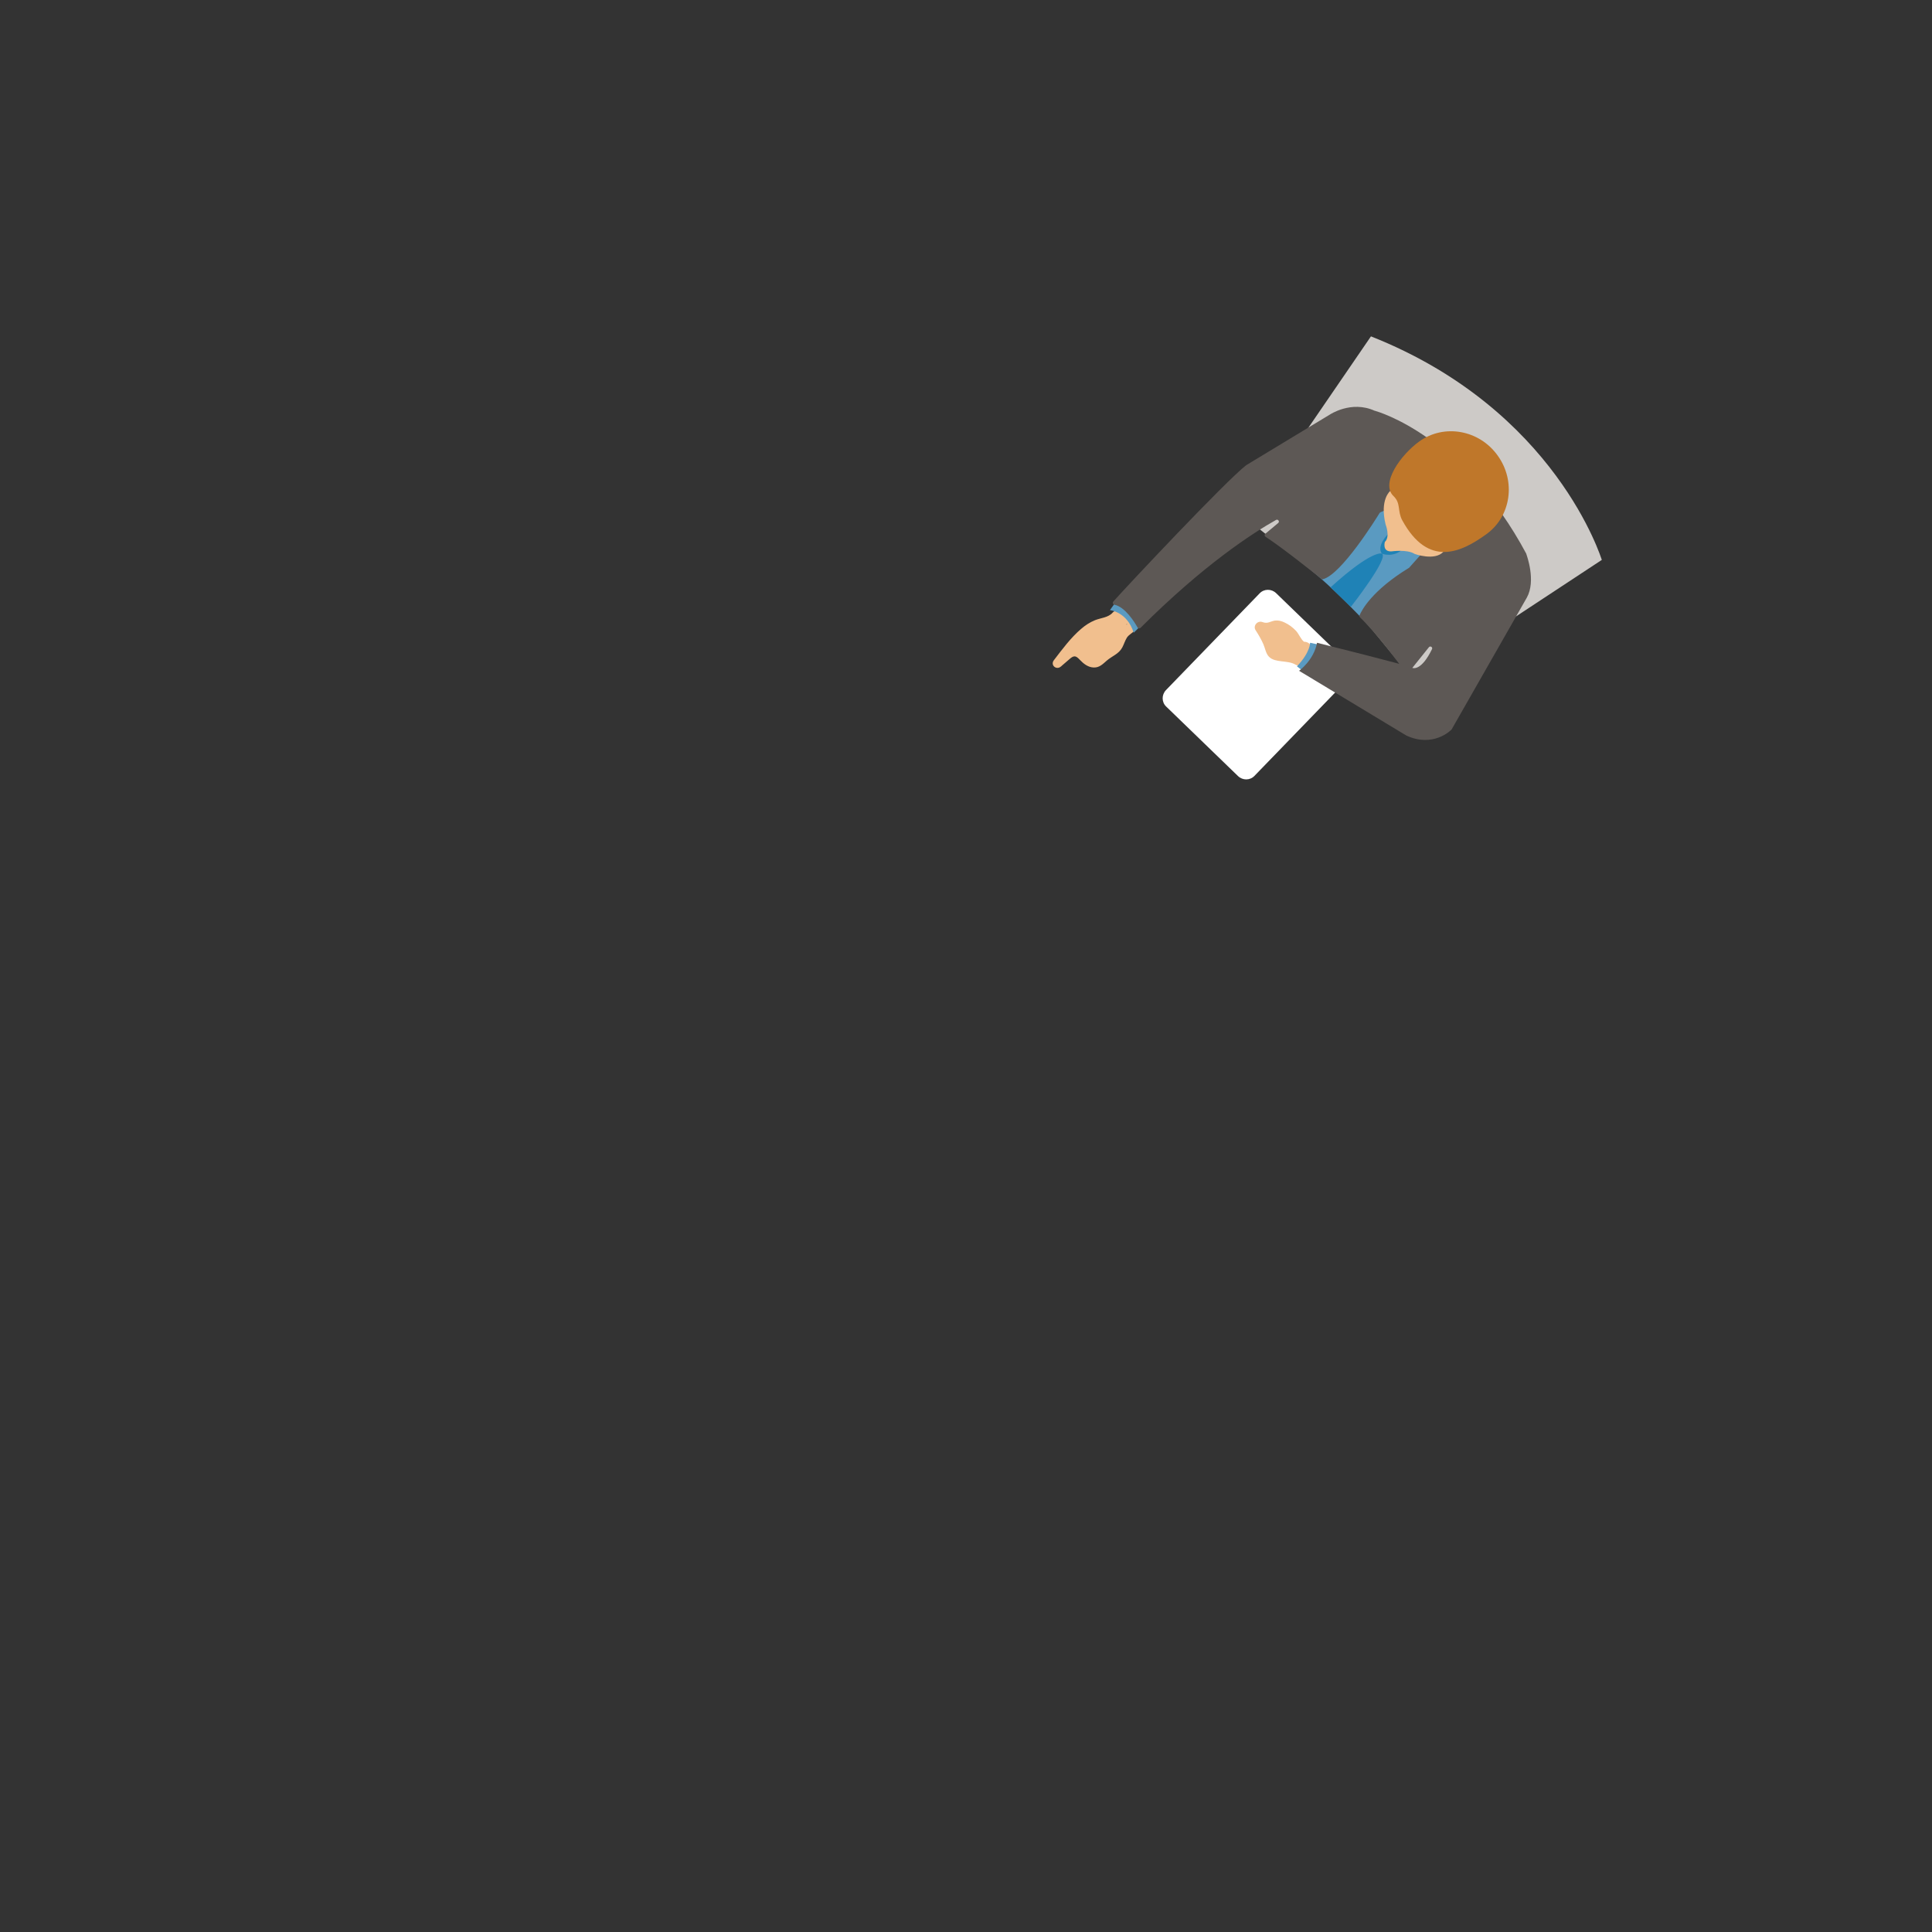 <?xml version="1.0" encoding="utf-8"?>
<!-- Generator: Adobe Illustrator 21.1.0, SVG Export Plug-In . SVG Version: 6.00 Build 0)  -->
<svg version="1.1" id="Layer_1" xmlns="http://www.w3.org/2000/svg" xmlns:xlink="http://www.w3.org/1999/xlink" x="0px" y="0px"
	 viewBox="0 0 1000 1000" style="enable-background:new 0 0 1000 1000;" xml:space="preserve">
<rect x="0" y="0" width="1000" height="1000" fill="#333333" stroke="none"/>
<style type="text/css">
	.st0{fill:#F1BF8E;}
	.st1{fill:#FFFFFF;}
	.st2{fill:#5A9AC1;}
	.st3{fill:#CDCAC7;}
	.st4{fill:#5D5855;}
	.st5{fill:#1F82B6;}
	.st6{fill:#BF772A;}
</style>
<g>
	<path class="st0" d="M575.9,317.1c-2.3,2.6-6.1,2.7-9.1,3.9c-2.7,1.1-5,2.6-7.2,4.5c-5.4,4.6-9.8,10.6-14.1,16.2
		c-2,2.6,1.3,5.3,3.6,3.3c1.7-1.4,3.3-2.9,5-4.3c2.1-1.7,3.1-1,4.9,0.9c1.9,2,4.2,3.8,7.1,3.9c3,0.1,4.7-1.8,6.8-3.6
		c2.8-2.4,6.2-3.4,8-6.8c0.9-1.7,1.4-3.5,2.4-5.1c1.1-1.6,2.7-2.2,3.9-3.6c1.7-2,1.2-4.1-0.3-5.9s-4.5-4.9-7.1-4.8
		c-3.1,0-3.6,3.5-3.9,5.8c-0.2,1.4,0.9,3.3,2.6,3c0.8-0.2,1.6-0.3,2.4-0.5c-0.9-0.8-1.7-1.5-2.6-2.3c0.1,3.7-4.7,9.1-7.2,11.6
		c-1.1,1.1-3.3,3.4-4.9,3.5c-1.8,0.1-4.8-3.5-6.1-4.6c-0.1,1.3-0.2,2.6-0.3,3.9c5.5-4.2,11.4-7.5,17.9-10c-0.9-1.3-1.7-2.7-2.6-4
		c-4.1,4.3-8.3,8.4-13.4,11.5c-1.6,1-1.3,3.4,0.2,4.2c6.3,3.6,9.5-3,13.1-7.4c2-2.4-1.6-5.7-3.6-3.3c-1.5,1.8-4.7,7.7-7.2,6.3
		c0.1,1.4,0.1,2.8,0.2,4.2c5.5-3.3,10-7.8,14.4-12.4c1.7-1.7-0.3-4.8-2.6-4c-6.8,2.6-13.2,6.1-19,10.5c-1.2,0.9-1.6,2.8-0.3,3.9
		c2.2,1.9,5.2,5.7,8.2,6.2c2.6,0.4,5.9-2.1,7.7-3.6c4.5-3.6,10.6-11,10.5-17c0-1.2-1.3-2.5-2.6-2.3c-0.8,0.2-1.6,0.3-2.4,0.5
		c0.9,1,1.7,2,2.6,3c0.7-1.3,0.6-1.8-0.4-1.4c0.5,0.4,1,0.8,1.6,1.2c1.7,1.2,1.4,0.6,0.5,1.7c-1.4,1.5-2.8,2.7-3.8,4.5
		c-1.7,3.1-2.3,5.4-5.4,7.3c-1.8,1.1-3.2,2.8-5,3.9c-4.7,3-7.2-5.7-12.2-5.3c-4,0.3-7.7,4.9-10.5,7.3c1.2,1.1,2.4,2.2,3.6,3.3
		c4.5-5.8,9-12.4,14.9-16.7c4.8-3.5,11.6-3.2,15.6-7.8C581.5,318,577.9,314.7,575.9,317.1L575.9,317.1z"/>
	<path class="st1" d="M697.7,343l-37.2-36c-2.4-2.3-6.2-2.3-8.5,0.1l-48.5,50.1c-2.3,2.4-2.3,6.2,0.1,8.5l37.2,36
		c2.4,2.3,6.2,2.3,8.5-0.1l48.5-50.1C700.2,349.1,700.1,345.3,697.7,343z"/>
	<path class="st0" d="M672.4,334.1c-0.7,2-1.7,3.7-3,5.3c1.5-0.2,2.9-0.5,4.4-0.7c-2.1-1.3-4.2-2.1-6.6-2.5c-2.3-0.4-5-0.4-7.1-1.3
		c0.7,0.5,1.3,1.1,2,1.6c-1.1-2-1.7-4.4-2.7-6.5c-1.1-2.3-2.4-4.5-3.8-6.6c-1.2,1.4-2.4,2.8-3.6,4.2c1.8,0.7,3.7,1.1,5.5,0.8
		c1.8-0.2,3.5-1.5,5.3-0.9c4.4,1.5,5.7,6.9,9.1,9.5c-0.2-1.6-0.5-3.3-0.7-4.9c-0.9,0.8-1.6,1.7-2.7,2.4c0.7-0.2,1.5-0.5,2.2-0.7
		c-0.8-0.1-3.3-2-4.4-2.4c-1.2-0.5-5-2.4-5.9-1.3c-1,0.2-2.1,0.3-3.1,0.5c3.3,1.4,6.3,3.1,9.2,5.3c2.3,1.7,5.6-0.5,4.7-3
		c-0.6-1.6-1.3-2.9-2.6-4.1c-3-3-7.6,0.9-4.6,3.9c0.3,0.4,0.6,0.8,0.9,1.3c1.6-1,3.1-2,4.7-3c-3.4-2.6-7-4.5-10.8-6.1
		c-0.9-0.4-2.5-0.2-3.1,0.5c-3.5,4-0.4,8.6,4.6,10.4c1.4,0.5,2.9,0.8,4.3,1.5c1.5,0.7,2.9,1.9,4.5,2.5c3,1,4.8-1,6.6-2.7
		c1.5-1.5,1.1-3.5-0.7-4.9c-1.7-1.3-2.7-4.1-4.2-5.7c-1.6-1.7-3.7-3.3-5.9-4.3c-1.7-0.8-3.2-1.2-5-1c-2.5,0.4-3.7,1.8-6.4,0.8
		c-2.6-1-5.1,1.9-3.6,4.2c1.5,2.3,2.9,4.7,4,7.2c0.9,2,1.3,5,3,6.6c3.2,3.2,9.7,1.6,13.6,4c1.7,1,3.4,0.5,4.4-0.7
		c1.7-2,2.8-4.2,3.7-6.8C679.9,332.5,673.6,330.4,672.4,334.1L672.4,334.1z"/>
	<path class="st2" d="M681.9,333.5l-3.8-0.8c0,0,0.2,4.8-6.8,12.2l2.6,2C673.9,346.9,682.5,344.1,681.9,333.5z"/>
	<path class="st2" d="M578,310.9l-3.5,4.9c0,0,8.9,0.8,12.3,11.7l3.7-3.6C590.5,323.9,590.2,314.4,578,310.9z"/>
	<path class="st3" d="M709.6,174.1L645,268.4l48.5,38.4c2,1.6,3.8,3.4,5.5,5.4l33.7,41.1l96.4-63.5
		C829,289.8,805.7,212.1,709.6,174.1z"/>
	<path class="st2" d="M678.7,295.2c0,0,12.3,9.7,30.8,29.8l27.5-26.2l-1.6-17.1L723.5,261l-10-8.5L678.7,295.2z"/>
	<path class="st4" d="M645,240.8C645,240.8,645.1,240.8,645,240.8l43.3-26.2c0,0,11.1-7.5,23.2-2h0.1c1.7,0.5,45.7,12.9,78.4,74v0.1
		c0.3,0.9,5.1,13.9,0.3,22.6l-38.8,68v0.1c-0.6,0.8-9.9,9.7-23.6,3.3l-55.5-33.5c0,0,7.6-5.4,9.3-14.5c0,0,47.4,11.8,49.2,12.9
		l0.1,0.1c0.6,0.2,4.8,1.4,10.2-9.7c0.5-1-0.9-1.9-1.6-1l-10.5,13.1c-0.4,0.5-1.1,0.5-1.5,0c-3.1-4.2-15.5-20.8-23.7-28.6
		c-0.3-0.3-0.4-0.7-0.2-1c1.1-2.6,6.3-12.8,25.6-24.6c0.1,0,0.2-0.1,0.2-0.2l16.7-18.7c0.4-0.4,0.3-1-0.1-1.4l-16.5-14
		c-0.3-0.2-0.7-0.3-1-0.2l-14,5.7c-0.2,0.1-0.3,0.2-0.5,0.4c-1.9,3.1-19.9,32-29.4,34.3c-0.3,0.1-0.6,0-0.8-0.2
		c-2.6-2.1-19.7-15.8-28.9-21.8c-0.5-0.3-0.6-1.1-0.1-1.5l6.7-5.6c0.9-0.8-0.1-2.1-1.1-1.6c-12.1,6.8-37.6,23.3-70.2,55.9
		c-0.4,0.4-1.2,0.4-1.5-0.2c-1.6-2.9-6.5-10.7-12-11.8c-0.7-0.1-1.1-1-0.6-1.6C583.2,303.5,634.4,249,645,240.8z"/>
	<path class="st5" d="M718.3,276.6c0,0-6,6-3,10c0,0,5.9,2.3,10.8-2.4L718.3,276.6z"/>
	<path class="st5" d="M688.7,304l10.5,10.1c0,0,20.2-25.7,16-27.6C715.2,286.6,710.5,284.2,688.7,304z"/>
	<path class="st0" d="M719.6,254.1c0,0-5.6,4.4-2.4,17.4c0,0,2.5,6.3-0.4,9c0,0-1.5,5.1,3.4,4.9c0,0,8.2-1.2,12,1.3
		c0,0,10.4,3.8,14.9-1.1L719.6,254.1z"/>
	<path class="st6" d="M769.2,276.6c-12.9,9.3-29.9,17.4-43.4-7.3c-2.6-4.8-0.6-8.8-4.5-12.5c-7-6.7,4-21.6,13.3-28.3
		c12.9-9.3,31.1-6,40.6,7.3C784.8,249.1,782.1,267.4,769.2,276.6z"/>
</g>
</svg>
